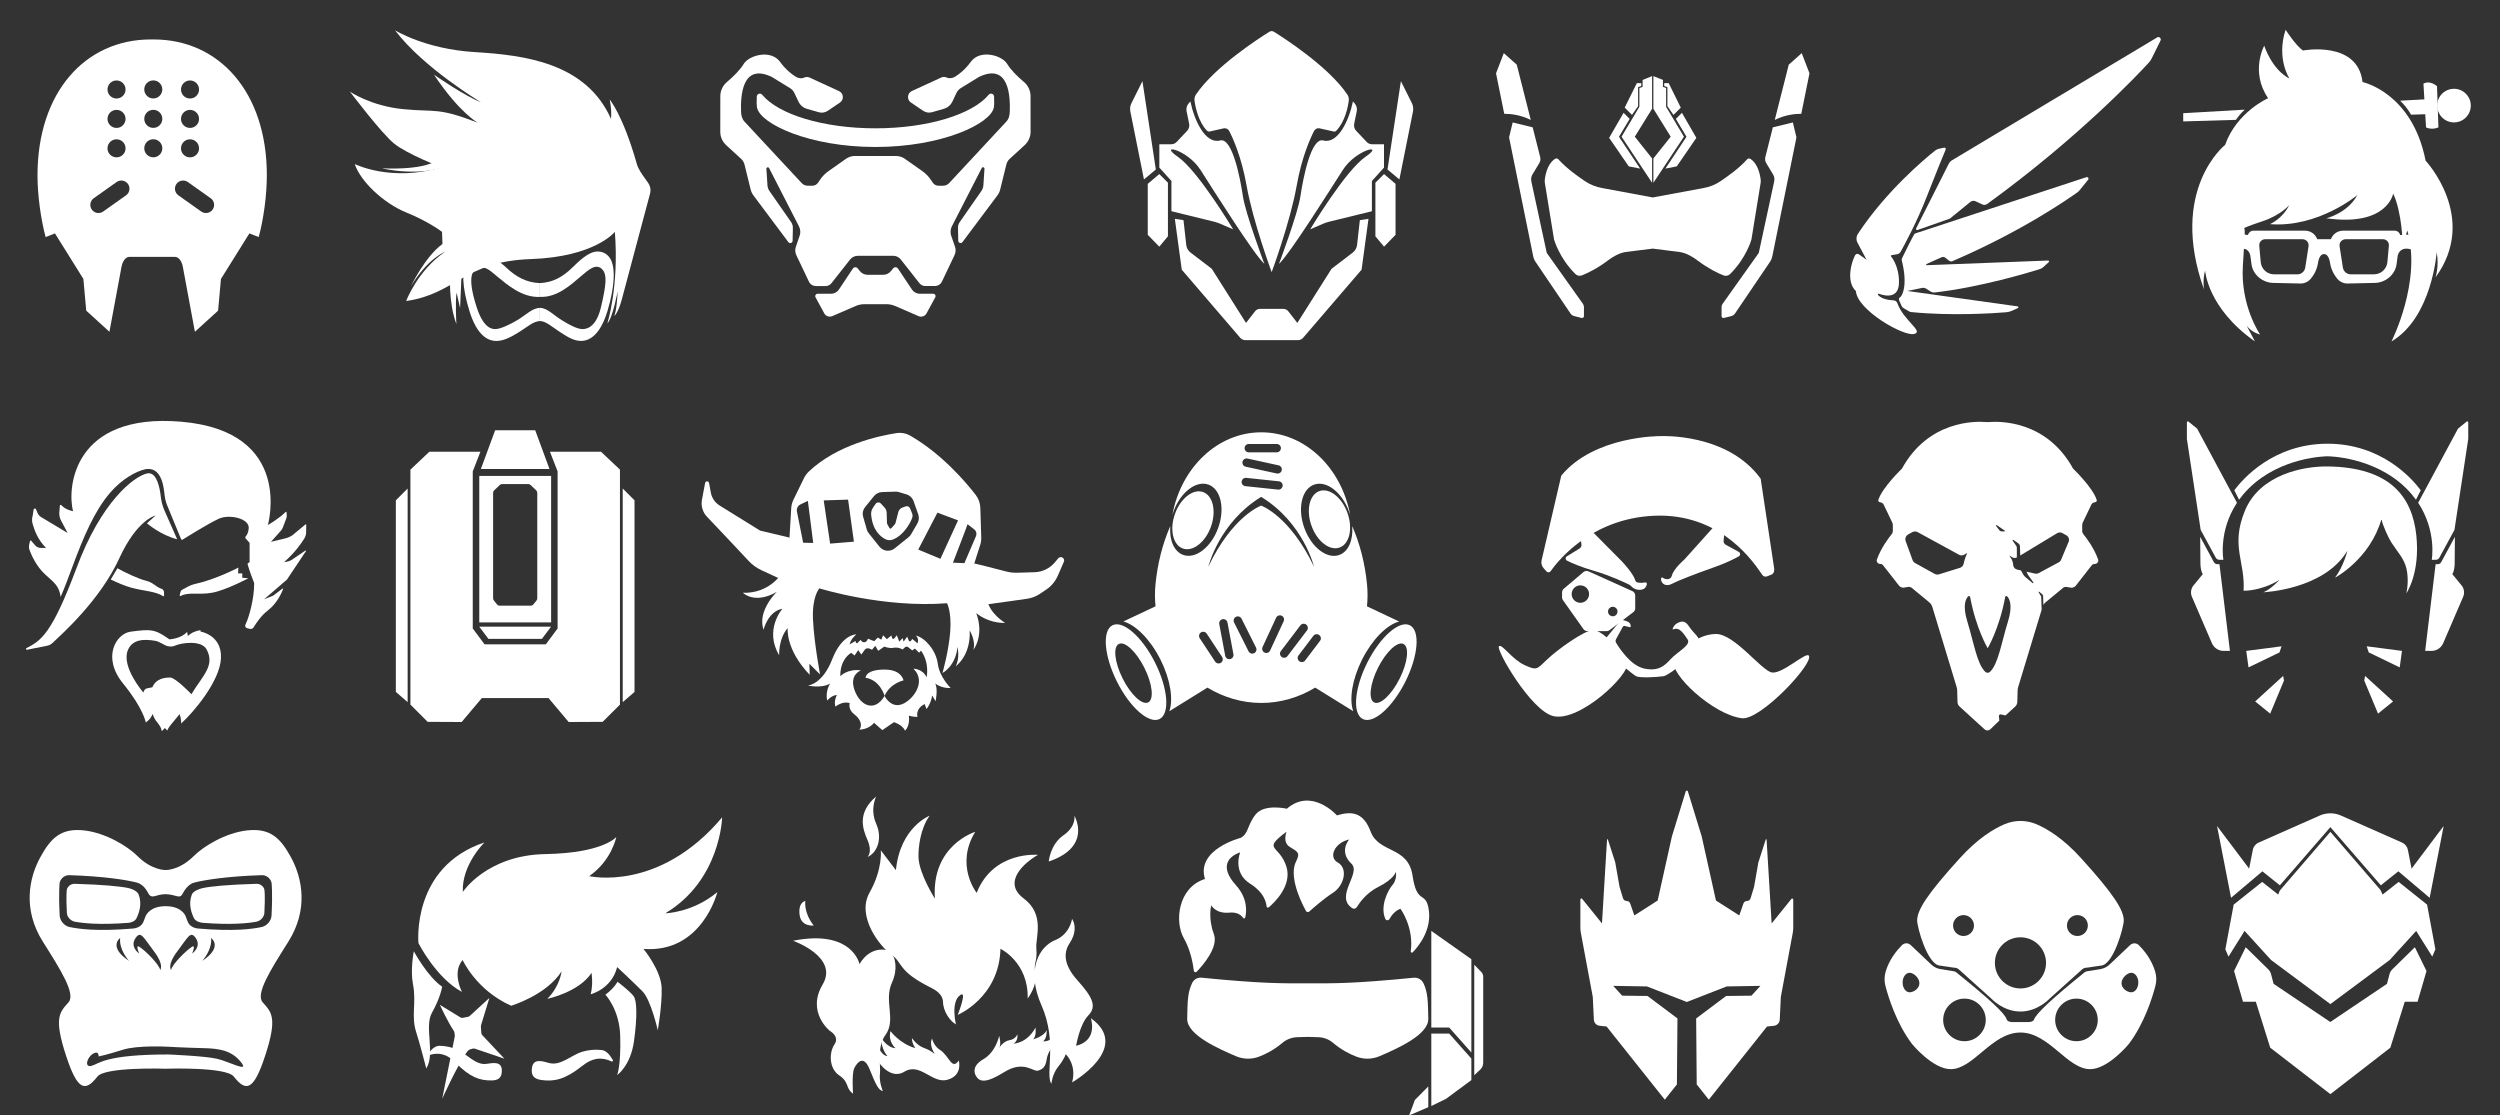 <?xml version="1.0" encoding="utf-8"?>
<!-- Generator: Adobe Illustrator 19.2.1, SVG Export Plug-In . SVG Version: 6.00 Build 0)  -->
<svg version="1.1" xmlns="http://www.w3.org/2000/svg" xmlns:xlink="http://www.w3.org/1999/xlink" x="0px" y="0px"
	 viewBox="0 0 5786.3 2581.6" style="enable-background:new 0 0 5786.3 2581.6;" xml:space="preserve">
<rect x="0" y="0" width="5786.3" height="2581.6" fill="#333333" stroke="none"/>
<style type="text/css">
	.st0{fill:#FFFFFF;}
	.st1{fill:#F39E32;}
</style>
<g id="source">
</g>
<g id="Layer_1">
	<g>
		<path class="st0" d="M154.8,2113.2c0.5,9.2,8.8,18.3,18.5,20.1c17.8,3.3,55.7,7.9,124,2.6c7.5-0.6,15.5-4.2,18.6-10.6
			c5.9-12.2,13.6-32.8,4.9-55.1c-2.8-7.1-13.7-12.4-21.6-14.3c-18.5-4.5-62.3-8.5-126.4-10.3c-8.4-0.2-15.7,5.3-18,12.8
			C154.8,2058.4,152.5,2071.2,154.8,2113.2z"/>
		<path class="st0" d="M611.9,2113.2c-0.5,9.2-8.8,18.3-18.5,20.1c-17.8,3.3-55.7,7.9-124,2.6c-7.5-0.6-17.2-4.2-20.4-10.6
			c-5.9-12.2-13.6-32.8-4.9-55.1c2.8-7.1,15.5-12.4,23.3-14.3c18.5-4.5,62.3-8.5,126.4-10.3c8.4-0.2,15.7,5.3,18,12.8
			C611.9,2058.4,614.2,2071.2,611.9,2113.2z"/>
		<path class="st0" d="M673.6,1984.5C649.5,1940.3,626,1916,572,1922c-50.1,5.6-101.1,36.8-123.5,59.3
			c-33.6,33.6-65.2,32.4-65.2,32.4s-31.6,1.2-65.2-32.4c-22.4-22.5-73.5-53.7-123.5-59.3c-54-6-77.4,18.3-101.5,62.5
			c-25.9,47.5-41,120.2,6,194.8c41.2,65.4,76.7,121.1,59.5,140.6c-20.3,23-34.8,34.8-5.7,123.6c26.3,80.1,43.9,84.9,72.6,48.2
			c17.7-22.7,155.4-18.2,157.8-18.1c2.4-0.1,140-4.7,157.8,18.1c28.7,36.7,46.3,31.9,72.6-48.2c29.2-88.8,14.6-100.6-5.7-123.6
			c-17.2-19.5,18.3-75.1,59.5-140.6C714.5,2104.7,699.5,2032.1,673.6,1984.5z M502,2450.5c-27.4-6.4-112.3-9.9-112.3-9.9
			c-147.3,0-160.2,21.6-177.8,26.3c-17.5,4.7-10.5-19.9,3.5-28.1s12.9,6.4,12.9,6.4s21-4.4,55.8-15.5s105.6-7,105.6-7
			s41.3,2.4,80.7,3.2c39.2,0.8,66.7,6,88,33.3C577.3,2483.4,531,2457.2,502,2450.5z M298.7,2224.1c-49.6-32.9-20.6-53.1-20.6-53.1
			C275,2198.6,298.7,2224.1,298.7,2224.1z M322.1,2207c0,0-22.9-15.6-8-36.4c12-16.8,17.5-1.3,42.2,31.1
			c24.7,32.5,14.4,43.4,14.4,43.4c-0.9-11.4-34.9-45.8-48.5-53.9C312.9,2185.6,322.1,2207,322.1,2207z M444.6,2191.2
			c-13.6,8.2-47.7,42.5-48.5,53.9c0,0-10.3-11,14.4-43.4c24.7-32.5,30.2-47.9,42.2-31.1c14.8,20.8-8,36.4-8,36.4
			S453.8,2185.6,444.6,2191.2z M488.6,2171c0,0,28.9,20.2-20.6,53.1C468,2224.1,491.7,2198.6,488.6,2171z M628.5,2119
			c-0.6,12.2-11,24.3-23,26.7c-22,4.5-62.5,10.5-147.1,3.4c-9.3-0.8-19.2-5.6-23.1-14.1c-1.7-3.8-3.6-8.2-5.2-13.1
			c-0.1-0.2-0.1-0.4-0.2-0.6c-1.4-3.8-10.6-23.9-46.6-23.9s-45.1,20.1-46.6,23.9c-0.1,0.2-0.1,0.4-0.2,0.6
			c-1.7,4.9-3.5,9.3-5.2,13.1c-3.9,8.5-13.8,13.3-23.1,14.1c-84.6,7.1-125.1,1-147.1-3.4c-12-2.4-22.4-14.4-23-26.7
			c-2.8-55.8,0-76.4,0-76.4c2.8-10,11.9-17.3,22.3-17c79.5,2.4,133.8,11.2,156.7,17.2c6.7,1.8,12.4,6.2,17.1,11.2
			c4.6,5,7.2,10.9,10.9,16.5c5.3,8,15.5,2.7,22.8,1c5-1.1,10.2-2,15.4-1.9c23.4,0.3,32.5,12.3,39.2-0.9
			c5.5-10.7,14.8-22.7,26.9-25.9c22.9-6,77.2-14.8,156.7-17.2c10.4-0.3,19.5,7,22.3,17C628.5,2042.7,631.3,2063.2,628.5,2119z"/>
	</g>
	<path class="st0" d="M355.5,91.3h-6.4c-152.7,0-262.3,123.1-262.3,314.5c0,46.1,7.8,102.2,18.8,142.9l21.6-8.5l65.8,105.4l6.6,73.4
		l53.7,48.9l28-150.8c0,0,3.8-22.6,18.8-22.6h52.1h52.1c15.1,0,18.8,22.6,18.8,22.6l28,150.8l53.7-48.9l6.6-73.4l65.8-105.4
		l21.6,8.5c11.1-40.6,18.8-96.7,18.8-142.9C617.8,214.5,508.2,91.3,355.5,91.3z M269.7,186.2c11.5,0,20.9,9.3,20.9,20.9
		c0,11.5-9.3,20.9-20.9,20.9c-11.5,0-20.9-9.3-20.9-20.9C248.9,195.5,258.2,186.2,269.7,186.2z M269.7,254.3
		c11.5,0,20.9,9.3,20.9,20.9c0,11.5-9.3,20.9-20.9,20.9c-11.5,0-20.9-9.3-20.9-20.9C248.9,263.6,258.2,254.3,269.7,254.3z
		 M269.7,322.4c11.5,0,20.9,9.3,20.9,20.9s-9.3,20.9-20.9,20.9c-11.5,0-20.9-9.3-20.9-20.9S258.2,322.4,269.7,322.4z M291.7,452.1
		l-52.9,37.5c-8.5,6-20.3,4-26.3-4.5c-6-8.5-4-20.3,4.5-26.3l52.9-37.5c8.5-6,20.3-4,26.3,4.5C302.3,434.3,300.2,446.1,291.7,452.1z
		 M354.8,364.1c-11.5,0-20.9-9.3-20.9-20.9s9.3-20.9,20.9-20.9c11.5,0,20.9,9.3,20.9,20.9S366.3,364.1,354.8,364.1z M354.8,296
		c-11.5,0-20.9-9.3-20.9-20.9c0-11.5,9.3-20.9,20.9-20.9c11.5,0,20.9,9.3,20.9,20.9C375.6,286.7,366.3,296,354.8,296z M354.8,227.9
		c-11.5,0-20.9-9.3-20.9-20.9c0-11.5,9.3-20.9,20.9-20.9c11.5,0,20.9,9.3,20.9,20.9C375.6,218.6,366.3,227.9,354.8,227.9z
		 M439.8,186.2c11.5,0,20.9,9.3,20.9,20.9c0,11.5-9.3,20.9-20.9,20.9c-11.5,0-20.9-9.3-20.9-20.9C419,195.5,428.3,186.2,439.8,186.2
		z M439.8,254.3c11.5,0,20.9,9.3,20.9,20.9c0,11.5-9.3,20.9-20.9,20.9c-11.5,0-20.9-9.3-20.9-20.9
		C419,263.6,428.3,254.3,439.8,254.3z M439.8,322.4c11.5,0,20.9,9.3,20.9,20.9s-9.3,20.9-20.9,20.9c-11.5,0-20.9-9.3-20.9-20.9
		S428.3,322.4,439.8,322.4z M492.1,485.1c-6,8.5-17.8,10.5-26.3,4.5l-52.9-37.5c-8.5-6-10.5-17.8-4.5-26.3c6-8.5,17.8-10.5,26.3-4.5
		l52.9,37.5C496.2,464.8,498.2,476.6,492.1,485.1z"/>
	<g>
		<path class="st0" d="M1249.6,743.1c-14.9,0.5-28.6,13.1-44.8,23.3c-17.8,11.2-37.1,22.8-55.8,22.8c-35.1,0-53.2-39.2-62.3-68.8
			c-17.4-56.5-19-95.5-4.9-115.9c6.9-10,17.2-15.3,29.6-15.3c21.7,0,45.4,15.9,60.5,30.3c22.1,20.9,46,34.5,77.7,35.8l0,31.9
			c-41,2-75.3-27.9-98.7-47.2c-18.5-15.2-29.4-27.7-49.9-16c-8.7,4.9-19.1,21.3,2.6,88.1c16.3,50.1,37.4,49.6,42.7,49.6
			c12.2,0,34.7-11,51-20.7c20.2-12.1,35-28.3,52.3-28.3V743.1z"/>
		<path class="st0" d="M1249.6,712.6c16.8,0,30.9,16.2,50.4,28.3c15.7,9.8,35.6,20.7,47.4,20.7c5.2,0,31,1.5,43.3-49.6
			c13.2-54.8,13.8-75.8,4.5-87.1c-14.8-17.9-33.3-0.1-51.2,15c-22.7,19.3-54.8,49.2-94.4,47.2v-31.9c30.6-1.3,53.7-15,75-35.8
			c14.7-14.4,37.6-37.3,58.5-37.3c12,0,21.9,5.3,28.6,15.3c13.7,20.5,11.1,66.5-5.8,122.9c-8.8,29.5-27.3,68.8-61.2,68.8
			c-18.1,0-34.8-11.6-51.9-22.8c-15.6-10.2-28.9-22.8-43.3-23.3V712.6z"/>
		<path class="st0" d="M1414.2,275.2c-57.5-129.4-199-147.6-315-154.6S914.2,70,914.2,70c66,87.4,199,166.6,199,166.6
			c-38-14.4-108.7-63.7-108.7-63.7c59.3,88.7,101.3,111.1,101.3,111.1c-93.3-36-96-24-172-31.3c-76-7.3-124-40.7-124-40.7
			s72,95.3,102,120s109.8,55.2,109.8,55.2c-116,35-200.5-7.5-200.5-7.5c13,40,67,91,119,112s83,45,83,45l1,28c-41,30-73,98-73,98
			c38-64,79-80,79-80c-64,44-90,114-90,114c115.1-16.3,134-91.8,288-97c149-5,195-63,195-63c10,127.6-17.5,212-17.5,212
			c13-13.5,24-75,24-75c-2,46-8,58.5-8,58.5c11.5-12,18.6-42.9,18.6-42.9l64.5-241.7c2.1-8.1,0.6-16.8-4.2-23.7l-6.9-9.8
			c-7.7-10.9-16.2-22.3-19.8-35.1c-31.9-112.6-62.7-148.7-62.7-148.7S1416.3,252.6,1414.2,275.2z"/>
		<path class="st0" d="M1043.7,380.1c-67.5,32-159.5,9.5-159.5,9.5c99.5,4,124.5-17,124.5-17L1043.7,380.1z"/>
		<path class="st0" d="M1041.9,637.9c0,0-4.2,62.6,14.4,112c0,0-2.9-50.1,0.5-72.5l8.1,35.7l3.8-88.9L1041.9,637.9z"/>
	</g>
	<g>
		<path class="st0" d="M2026.2,704h25.2c7.1,0,14.1,1.5,20.6,4.3l54,23.4c6.9,3,14.9,0.2,18.5-6.4l20.3-37.4c2-3.6-0.7-8-4.8-8H2129
			c-7.4,0-14.2-3.7-18.3-9.8l-32.3-48.5c-2.6-3.9-8.1-4.1-11.1-0.5l-5.2,6.4c-4.4,5.3-10.9,8.5-17.8,8.5h-18.1h-18.1
			c-6.9,0-13.4-3.1-17.8-8.5l-5.2-6.4c-2.9-3.6-8.5-3.3-11.1,0.5l-32.3,48.5c-4.1,6.1-11,9.8-18.3,9.8h-31.1c-4.1,0-6.7,4.4-4.8,8
			l20.3,37.4c3.6,6.6,11.6,9.3,18.5,6.4l54-23.4c6.5-2.8,13.5-4.3,20.6-4.3H2026.2z"/>
		<path class="st0" d="M2026.2,592h41.1c6.9,0,13.4,3.2,17.6,8.6l43.2,54.9c3.2,4.1,8.1,6.5,13.4,6.5h22.2c7,0,13.5-4.1,16.5-10.4
			l29.1-61.2c3.1-6.6,3.3-14.3,0.5-21l-7.6-22.2c-3.2-7.7-2.7-16.4,1.1-23.7l69-134.6c1.7-3.2,6.6-1.8,6.3,1.8l-2.5,38
			c-0.3,4.8-1.9,9.3-4.6,13.3l-50.2,72c-2.7,3.9-4.1,8.5-4,13.3l0.6,30c0.1,5.1,6.6,7.3,9.7,3.1l81.1-108.4
			c2.9-3.9,5.1-8.4,6.2-13.2l14.3-58c1.2-5.1,4-9.7,7.8-13.2l34.6-31.7c8.3-7.6,13.3-18.3,13.7-29.6l-0.1-81.7
			c0.6-13.4-5.1-26.3-15.3-34.9c-16.2-13.7-30.6-28.3-38.8-41.8c-12.5-20.5-63-34-84-5c-13.3,18.4-27.6,29.1-36.3,34.5
			c-4.8,3-10.5,4.1-16.1,3.3l-4.7-1.7c-3.8-1.4-8-1.2-11.6,0.5l-67.9,31.2c-11.2,5.2-12,20.8-1.4,27.1l27.5,18.6
			c6,4.1,13.6,5.3,20.6,3.3l27.9-8c8.3-2.4,15.2-8.3,19-16.1l9.8-20.7c2.2-4.5,5.6-8.3,9.9-11l42.4-26c69.6-33.2,72.1,45.9,71,80
			c-0.3,9.3-2,17.2-8.4,24L2197,423.6c-3.7,4-8.9,6.3-14.4,6.3h-10.3c-5.5,0-10.6-2.8-13.6-7.4l-3-4.6c-6.3-9.8-14.7-18.1-24.5-24.4
			l-38.1-26.8c-5.8-3.7-12.6-5.7-19.5-5.7h-47.4h-47.4c-6.9,0-13.7,2-19.5,5.7l-38.1,26.8c-9.8,6.3-18.2,14.6-24.5,24.4l-3,4.6
			c-3,4.6-8.1,7.4-13.6,7.4h-10.3c-5.5,0-10.7-2.3-14.4-6.3l-131.8-141.6c-6.4-6.8-8.1-14.7-8.4-24c-1.1-34.1,1.4-113.2,71-80
			l42.4,26c4.3,2.6,7.7,6.4,9.9,11l9.8,20.7c3.7,7.8,10.6,13.7,19,16.1l27.9,8c7,2,14.5,0.8,20.6-3.3l27.5-18.6
			c10.6-6.3,9.8-21.9-1.4-27.1l-67.9-31.2c-3.7-1.7-7.8-1.9-11.6-0.5l-4.7,1.7c-5.6,0.9-11.3-0.3-16.1-3.3
			c-8.7-5.4-23-16.2-36.3-34.5c-21-29-71.5-15.5-84,5c-8.2,13.5-22.6,28.1-38.8,41.8c-10.2,8.6-15.9,21.5-15.3,34.9l-0.1,81.7
			c0.4,11.3,5.4,21.9,13.7,29.6l34.6,31.7c3.8,3.5,6.6,8.1,7.8,13.2l14.3,58c1.2,4.8,3.3,9.2,6.2,13.2l81.1,108.4
			c3.1,4.1,9.6,2,9.7-3.1l0.6-30c0.1-4.7-1.3-9.4-4-13.3l-50.2-72c-2.7-3.9-4.3-8.5-4.6-13.3l-2.5-38c-0.2-3.6,4.6-5,6.3-1.8
			l69,134.6c3.9,7.3,4.3,16,1.1,23.7l-7.6,22.2c-2.8,6.8-2.6,14.4,0.5,21l29.1,61.2c3,6.4,9.4,10.4,16.5,10.4h22.2
			c5.2,0,10.1-2.4,13.4-6.5l43.2-54.9c4.3-5.4,10.8-8.6,17.6-8.6H2026.2z"/>
		<path class="st0" d="M2026.2,340.2c153,0,266-53.2,274-91c0.9-4.2,1.2-15.5,0.6-25.8c-0.4-6.5-8.4-9.1-12.5-4.1
			c-37.3,45.2-140.6,77.7-262.1,77.7s-224.7-32.5-262.1-77.7c-4.1-5-12.2-2.3-12.5,4.1c-0.6,10.3-0.3,21.5,0.6,25.8
			C1760.2,287,1873.2,340.2,2026.2,340.2z"/>
	</g>
	<g>
		<path class="st0" d="M2755.2,234.9l-3.6,3.9c-4.7,5.1-6.6,12.1-5.2,18.8l5.9,28.8c1.2,5.9-0.5,12.1-4.7,16.5l-24.3,25.7
			c-3.2,3.4-7.6,5.3-12.3,5.3h-27.7v54l28,31v70l99.5,24.4c4.3,1.1,8.5,2.5,12.6,4.2l30.7,13.3c0,0-81.4-136-128.1-168
			s22-17.3,52.7,30.7c30.7,48,123,194.7,147.7,217.3c0,0-43.7-116-49.7-156.7s-24.4-136.5-52.7-129
			C2790.3,334.1,2764.5,279.9,2755.2,234.9z"/>
		<path class="st0" d="M3131.4,234.9l3.6,3.9c4.7,5.1,6.6,12.1,5.2,18.8l-5.9,28.8c-1.2,5.9,0.5,12.1,4.7,16.5l24.3,25.7
			c3.2,3.4,7.6,5.3,12.3,5.3h27.7v54l-28,31v70l-99.5,24.4c-4.3,1.1-8.5,2.5-12.6,4.2l-30.7,13.3c0,0,81.4-136,128.1-168
			c46.7-32-22-17.3-52.7,30.7s-123,194.7-147.7,217.3c0,0,43.7-116,49.7-156.7s24.4-136.5,52.7-129
			C3096.3,334.1,3122,279.9,3131.4,234.9z"/>
		<path class="st0" d="M2644.2,187.9l-25.4,50.7c-3,6-3.9,12.8-2.6,19.4l31.5,157.3l27.5-23L2644.2,187.9z"/>
		<polygon class="st0" points="2683.2,402.9 2656.5,425.5 2656.5,543.5 2683.2,570.9 2703.2,546.9 2703.2,422.9 		"/>
		<path class="st0" d="M2943.3,629.9c0,0,43.1-116,58.1-201.1c11.5-65.3,31.7-109.5,40-125.6c2.3-4.4,7.1-7,12.1-6.3l33.8,7.6
			c2,0.3,4.1-0.4,5.5-1.9c19.8-19.9,27.5-55.5,29-70.5c0.5-4.7-0.7-9.3-3.3-13.2c-43.3-64.4-146.2-130.6-170.2-145.5
			c-3.1-1.9-7-1.9-10.1,0c-24,14.9-126.9,81.1-170.2,145.5c-2.6,3.9-3.8,8.6-3.3,13.2c1.6,15,9.3,50.6,29,70.5
			c1.4,1.4,3.5,2.1,5.5,1.9l33.8-7.6c5-0.6,9.8,1.9,12.1,6.3c8.3,16.1,28.5,60.3,40,125.6C2900.2,513.9,2943.3,629.9,2943.3,629.9z"
			/>
		<path class="st0" d="M3242.4,187.9l25.4,50.7c3,6,3.9,12.8,2.6,19.4l-31.5,157.3l-27.5-23L3242.4,187.9z"/>
		<polygon class="st0" points="3203.4,402.9 3230,425.5 3230,543.5 3203.4,570.9 3183.4,546.9 3183.4,422.9 		"/>
		<path class="st0" d="M2943.3,787.3h60.8c4.7,0,9.1-2,12.1-5.6l135.2-157.5l16-117.7l-20,3l-6.5,58.1c-1,6.7-4.5,12.8-9.9,17
			l-49.1,37.5l-79.2,125.3l-20.9-26.9c-2.8-3.6-7.1-5.7-11.7-5.7h-26.8h-26.8c-4.6,0-8.9,2.1-11.7,5.7l-20.9,26.9l-79.2-125.3
			l-49.1-37.5c-5.4-4.1-9-10.2-9.9-17l-6.5-58.1l-20-3l16,117.7l135.2,157.5c3,3.5,7.5,5.6,12.1,5.6H2943.3z"/>
	</g>
	<g>
		<g>
			<polyline class="st0" points="3823.8,176.1 3823.8,251.7 3783.8,316.4 3823.8,366.7 3823.8,423.1 3753.1,316.4 3794.4,247.1 
				3794.4,203.7 3801.8,201.1 3801.8,185.1 3823.8,176.1 			"/>
			<g>
				<polygon class="st0" points="3748.9,319.2 3747.2,316.5 3748.8,313.8 3771.9,275.2 3757.8,261.1 3724.4,319.1 3769.8,385.1 
					3796.1,390.2 				"/>
				<polygon class="st0" points="3791.4,245.7 3791.4,201.7 3798.7,199.2 3798.8,192.4 3788.5,192.4 3760.4,249.1 3777.3,266 				
					"/>
			</g>
			<polyline class="st0" points="3826.8,176.1 3848.9,185.1 3848.9,201.1 3856.2,203.7 3856.2,247.1 3897.5,316.4 3826.8,423.1 
				3826.8,366.7 3866.9,316.4 3826.8,251.7 3826.8,176.1 			"/>
			<g>
				<polygon class="st0" points="3901.7,319.2 3903.4,316.5 3901.8,313.8 3878.8,275.2 3892.9,261.1 3926.2,319.1 3880.9,385.1 
					3854.6,390.2 				"/>
				<polygon class="st0" points="3859.2,245.7 3859.3,201.7 3851.9,199.2 3851.9,192.4 3862.2,192.4 3890.2,249.1 3873.3,266 				
					"/>
			</g>
		</g>
		<g>
			<path class="st0" d="M3543,277.6l-32.4-127.9l-30-26.7l-18,46.7l19,93.7C3496.1,263.3,3518.9,265.6,3543,277.6z"/>
			<path class="st0" d="M3663.7,703.2l-83.7-117.8l-35.6-165c-1.5-6.4-0.2-13.2,3.7-18.6l14.6-24.2c2.5-4.2,3.3-9.3,2.1-14
				l-17.4-68.9l0,0l-46.3-11.3l-8.3,34.6l55.7,274.5c1,5.2,3.1,10.1,6.1,14.4l80.4,118.7c2,3,5.1,5.1,8.6,6l17.1,4.3
				c2.8,0.7,5.4-1.4,5.4-4.3v-21.5C3665.9,707.8,3665.1,705.3,3663.7,703.2z"/>
		</g>
		<path class="st0" d="M3825.3,575.4l62.5,7.9c15.4,2.4,29.8,10.8,42.2,20.3c23.2,17.6,46.3,28.9,59.4,33.9c5.1,1.9,10.8,0.8,14.7-3
			c37.6-36.9,49.6-80,49.6-80l21.2-130.4c0.5-3.3,0.6-6.6,0.1-9.9c-4.4-30.4-16.8-42.2-23.7-46.5c-2.4-1.5-5.6-1.1-7.5,1
			c-20.3,22.3-43.8,38.4-60.3,49.8c-12.4,8.6-26.6,14.4-41.5,16.9L3825.3,457l-116.7-21.7c-14.9-2.5-29.1-8.3-41.5-16.9
			c-16.5-11.4-40-27.5-60.3-49.8c-1.9-2.1-5.1-2.5-7.5-1c-6.9,4.3-19.3,16-23.7,46.5c-0.5,3.3-0.4,6.7,0.1,9.9l21.2,130.4
			c0,0,12,43.2,49.6,80c3.9,3.8,9.6,4.9,14.7,3c13-5,36.2-16.3,59.4-33.9c12.4-9.4,26.8-17.8,42.2-20.3L3825.3,575.4z"/>
		<g>
			<path class="st0" d="M4107.7,277.6l32.4-127.9l30-26.7l18,46.7l-19,93.7C4154.6,263.3,4131.8,265.6,4107.7,277.6z"/>
			<path class="st0" d="M3987,703.2l83.7-117.8l35.6-165c1.5-6.4,0.2-13.2-3.7-18.6l-14.6-24.2c-2.5-4.2-3.3-9.3-2.1-14l17.4-68.9
				l0,0l46.3-11.3l8.3,34.6l-55.7,274.5c-1,5.2-3.1,10.1-6.1,14.4l-80.4,118.7c-2,3-5.1,5.1-8.6,6l-17.1,4.3
				c-2.8,0.7-5.4-1.4-5.4-4.3v-21.5C3984.7,707.8,3985.5,705.3,3987,703.2z"/>
		</g>
	</g>
	<g>
		<path class="st0" d="M4517.7,371.1l475.1-284.5c4.7-2.8,10.2,2.3,7.8,7.2l-20.7,41.9c-1.6,3.2-3.6,6.1-6,8.8
			c-23.8,26-163,174.3-374.6,327.7c-3.2,2.3-7.5,2.7-11.1,1l-15.8-7.4c-3.9-1.8-8.5-1.3-11.9,1.5L4513,506l-74.9,26.3
			c-2.2,0.8-4.3-1.5-3.2-3.6l75.6-149.8C4512.2,375.7,4514.6,373,4517.7,371.1z"/>
		<path class="st0" d="M4419.4,721.1l-13.4-7.9c-2.5-1.5-4.4-3.8-5.3-6.5l-5-11.1c-0.7-2.1-1.2-5.1,0.7-6.3
			c8.7-5.7,18.7-33.2,5.3-86.6c-0.4-1.7-0.1-3.6,0.7-5.2c5.4-11.2,27.4-56.2,29.5-56.9l397-130.5c3.6-1.2,6.5,3,4.1,5.9l-20,24.7
			c-1.5,1.9-3.3,3.5-5.3,4.9c-19.7,13.7-125.3,88.5-288.8,158.9c-2.5,1.1-5.4,0.7-7.5-1l-9.4-7.3c-2.3-1.8-5.5-2.1-8.1-0.8
			l-35.1,15.8c-1.3,0.6-0.9,2.6,0.6,2.6l281-10.8c2-0.1,3,2.4,1.5,3.7l-13,11.8c-2.2,2-4.7,3.4-7.5,4.3
			c-23.3,7.3-138,42.2-243.4,54.1c-3.2,0.4-6.5-0.4-9.3-2.1l-11.2-7c-2.5-1.5-5.4-2-8.2-1.5l-34.9,7.1l255.5,35.7
			c2,0.3,2.4,3,0.6,3.9l-13.1,6c-4.5,2.1-9.2,3.3-14.1,3.7c-26.5,2.3-128.3,8.9-219.1-0.4C4422.3,722.4,4420.8,721.9,4419.4,721.1z"
			/>
		<path class="st0" d="M4295.5,673.7c3.1,44,110,105.3,134.7,99.3c23.5-5.7-24.3-30.5-38.7-71.3c-1.3-3.7-4.7-6.2-8.6-6.5
			c-9.5-0.6-26.6-2.1-35.9-12.2c-1.3-1.4,0-3.6,1.9-3.2c0,0,45.2,19.4,46.3-24.6c1-40.2-18.6-62-18.6-62c-0.5-1.1,0.2-2.3,1.3-2.5
			c3.1-0.6,8.9-1.6,13.2-2.3c3.4-0.6,6.4-2.7,8-5.7c8.9-16,37.9-69.6,59.7-125.7c20.8-53.6,38.3-96,44.5-110.8c1-2.4-1.1-5-3.7-4.4
			l-10.5,2.2c-4.1,0.8-7.9,2.6-11.2,5.3c-22.2,17.7-112.1,92.4-177.6,191.7c-4.1,6.3-4.6,14.3-1,21l21,39.4l-17.8-12.7
			c-3-2.2-7.2-1.1-8.9,2.2C4285.2,606.7,4272.1,651.6,4295.5,673.7"/>
	</g>
	<g>
		<path class="st0" d="M344.4,1095.4c18.9,0,25.5,33.9,27.8,54.4c1.3,11.3,4.3,22.4,8.9,32.8l29,65.6c-39-10-70-37-70-37l20-18
			c0,0-42.5,8.5-84,99c-44.5,97-132.2,174.8-154.8,196.1c-3.3,3.2-7.5,5.3-12,6.2l-46.8,9.4c-0.2,0-0.3,0-0.4,0
			c-2,0-2.8-2.8-0.9-3.8c34-17.3,58.7-33.1,115.5-184.4c57.3-154.7,133.3-213.3,164-220C342,1095.6,343.3,1095.4,344.4,1095.4"/>
		<path class="st0" d="M704.1,1246.8c2.6-4.1,4.1-8.7,4.4-13.5l0.3-18.7c0.1-0.9-1-1.5-1.7-0.9l-30.1,25c-5.3,3.6-11.1,6.1-17.3,7.5
			l-32.6,7.9l22.7-25.4c2.2-2.4,3.8-5.2,5-8.2l7.7-20.3c1-2.7,1.5-5.6,1.2-8.5l-0.5-6.1c-0.1-1-1.3-1.4-2-0.7
			c-18.1,17.5-41.2,30.2-41.2,30.2s62-217-201-239.1c-249.7-21-264,153.1-250,207.1c0,0-17.4-2.8-26.9-13.9
			c-1.2-1.4-3.5-0.7-3.6,1.2l-1.2,15.4c-0.5,6.4,0.8,12.9,3.8,18.6l15.4,29.2l-61.1-36.7c-3.5-2.1-6.4-5.2-8.3-8.9l-3.9-9.5
			c-1.2-2.3-4.5-2-5.3,0.5l-2.3,14.4c-1.9,6.5-2,13.4,0.1,19.8c3.9,12.5,10.1,34,30.8,55H94.5c-5,0-9.8-2.2-13.1-6l-9.3-10.7
			c-0.8-0.9-2.4-0.6-2.6,0.7l-1.9,8.3c-1,4.3-0.7,8.8,0.9,12.9c4.5,12,15.8,37.6,36.2,56.3c20.1,18.3,32.3,26.1,35.6,51.8
			c8.7-19.6,17.8-44.1,27.3-69.8c25.5-68.7,51-129.2,87.2-171.2c27.4-31.8,59.8-49.7,81.5-54.4c2.1-0.5,4.2-0.7,6.3-0.7
			c9.5,0,22.6,2.7,31.3,25.1c3.9,10,5.7,22.8,7.4,37.9c1.1,10,4.8,19.9,8.9,29.2l27,65.6l2.4,5.4l2.1,0.9c0,0,60.5-38,85-49
			c24.5-11,70.6-0.5,69,22c-0.8,10.8-4.5,16.4-7,19c-1.2,1.3-1.3,3.3-0.2,4.6l9.2,10.4v44.5l-3.7,2.6c-0.8,0.5-1.1,1.5-0.9,2.4
			c3.2,13,15.2,43.5,15.2,43.5c0.4,36-12.4,80.4-19.5,94.5c-2.8,5.5-0.4,8.9,2.9,9.9l6.4,1.6c4.9,0.7,7.2-0.7,9.1-3.9
			c5.6-9.2,17.6-27.2,32.6-38.6c21.4-16.3,32.3-41.3,35.5-49.7c0.3-0.8-0.7-1.6-1.4-1l-18.8,14.2c-1.5,1.3-3.2,2.4-5.1,3.1
			l-18.7,7.4l52.8-45.5l44-65.9c0.6-0.9-0.5-1.9-1.3-1.3l-28.8,19.6c-4,3.1-8.7,5.1-13.6,6l-7,1.2
			C683.4,1278.4,697.5,1257.2,704.1,1246.8z"/>
		<path class="st0" d="M415.9,1377.8l1.7-7.1c0.7-2.9,2.7-5.3,5.4-6.5c8.5-3.8,13.3-9.3,31.7-13.4c45.2-10,99.1-37.9,97-37.3
			l-0.7,13.7h9.7v10l14,1.3c0,0-51.3,27.3-83.3,33.3c-30.4,5.7-55-2.3-73.4,7.6C416.9,1380,415.6,1379,415.9,1377.8z"/>
		<path class="st0" d="M379.7,1378.4l-0.1-8.2c-0.5-2.9-2-6-4.9-7c-15.7-5.5-19.5-14.9-36.5-19c-17.1-4.2-48.6-18.8-66.5-28.9l0,0
			l-15.4,26v0c14.7,7,32.1,14.6,46.5,18.6c29.8,8.3,57.1,8.4,74.6,19.9C378.6,1380.5,379.9,1379.6,379.7,1378.4z"/>
		<path class="st0" d="M464.1,1461.8v-3.3c-20.3,3-29.3,13.7-29.3,13.7c-1.2-6.6-1.7-9.7-1.7-9.7c-14,16-41,17.3-41,17.3
			c-33.8-24-42.8-24-90-17.7c-32.8,4.4-67,58.5-17.5,119.5c47.9,59,52.8,90.5,52.8,90.5c12.2-7.8,16-20,16-20s1.9,9.7,10.8,20.2
			c10.3,12.2,10.2,20.2,10.2,20.2l7.2-7.5l5.5,5.9c0,0,2-6.1,9.8-15.2c9.8-11.5,18.6-22.8,18.6-22.8c4.7,11,3.7,21.7,3.7,21.7
			c27-24,90.3-97.7,92.3-151.7C513.4,1469.2,464.1,1461.8,464.1,1461.8z M443.1,1606.7c0,0-37-38.5-49-38.5s-32.7,1.7-41.5,22.5
			l-11.7,2.4c-3,0.3-5.6,2.2-7,4.9l-2.3,4.7c0,0-50.8-58.9-36-97c10-25.8,36.5-27.5,65.4-22.2c6.7,1.2,21.4,10.6,24.4,11.3l2.5,0.6
			c4.5,1.1,11.2,1.6,15.4-0.4c15.7-7.4,62.9-14.2,74.9,8.1C498.5,1541.2,468.1,1564.5,443.1,1606.7z"/>
	</g>
	<g>
		<polygon class="st0" points="943.5,1625.1 916.2,1601.5 916.2,1158 943.5,1130.7 		"/>
		<polygon class="st0" points="1269.6,1615.7 1316.2,1671.1 1394.9,1670.7 1434.9,1630.8 1434.9,1087 1391.1,1045.6 1272.9,1045.6 
			1290.6,1091.1 1290.6,1454.6 1263.3,1491.3 1121.5,1491.3 1094.2,1454.6 1094.2,1091.1 1111.9,1045.6 993.7,1045.6 949.9,1087 
			949.9,1630.8 989.8,1670.7 1068.5,1671.1 1115.2,1615.7 		"/>
		<polygon class="st0" points="1441.3,1625.1 1468.6,1601.5 1468.6,1158 1441.3,1130.7 		"/>
		<polygon class="st0" points="1271.8,1085.5 1238.8,995.9 1146,995.9 1113,1085.5 		"/>
		<path class="st0" d="M1109.3,1101.5v339h166.3v-339H1109.3z M1241.6,1390.1l-7,8.7c-1.6,2-4,3.1-6.5,3.1h-71.4
			c-2.5,0-4.9-1.1-6.5-3.1l-7-8.7c-1.2-1.5-1.9-3.4-1.9-5.3v-243.9c0-2.3,0.9-4.5,2.6-6.1l12.8-12.2c1.6-1.5,3.6-2.3,5.8-2.3h59.8
			c2.1,0,4.2,0.8,5.8,2.3l12.8,12.2c1.7,1.6,2.6,3.8,2.6,6.1v243.9C1243.5,1386.7,1242.8,1388.6,1241.6,1390.1z"/>
		<polygon class="st0" points="1254.3,1478.6 1275.5,1450.4 1109.2,1450.4 1130.4,1478.6 		"/>
	</g>
	<g>
		<path class="st0" d="M1428.4,2238.3c-12.7,51-61.3,63-61.3,63c6.3-23.6,2-49.5,2-49.5c-29.6,45-102.3,60-102.3,60
			c29.3-29.4,33-63.5,33-63.5c-35.7,55.5-116.8,79.5-116.8,79.5c-81-36.1-112.2-105.8-112.2-105.8c-25.3,28.7-1.6,73.8-1.6,73.8
			c-59.8-32.1-100.7-113-100.7-113s-17.1-176.4,152.8-233c0,0-52.9,51.5-50.1,114.5c0,0,55.7-85.1,191.1-87.5
			c134.1-2.4,164.1-39.5,164.1-39.5s-10.6,54.5-62.7,90.5c0,0,161.3,38,307.7-136c0,0-3.4,145.5-131.5,222c0,0,62.7-1,120.4-49
			c0,0-34.9,141.6-170.9,131.5c0,0,40.7,49.4,42,90.1c1.3,40.7-9,98-9,98s-15.7-70.3-35.7-90.3S1428.4,2238.3,1428.4,2238.3z"/>
		<path class="st0" d="M1401.3,2302.3c0,0,32.4,34,34.2,95c2,70.5-7.2,91-7.2,91s31-21,39-78s6.9-95.2-1-105c-10.5-13.1-37-33-37-33
			S1422.3,2286.3,1401.3,2302.3z"/>
		<path class="st0" d="M957.8,2201.7c0,0,31.5,58.7,65.5,82c0,0-3,23.5-23.8,60.9c-18,32.4,8.5,94.4-12.9,128.4
			c0,0-15.1-58.8-23.3-84c-12.3-37.6,1-68.2-7.5-111.3C949.3,2244.3,957.8,2201.7,957.8,2201.7z"/>
		<path class="st0" d="M1253,2499.7c29.8,4.4,55.8-1.8,93.7-32c26.6-21.2,47.7-20.8,68.8-11c2.1,1,4.1-1.5,2.8-3.5l-5.5-8.4
			c-4.6-7-12-13.6-20.3-14.5c-15.3-1.8-31.3-0.2-46,4.3c-23.1,7.1-49.5,33-75.2,25.8c-17.7-5-36.5-10.5-40,10.5
			S1239.1,2497.6,1253,2499.7z"/>
		<path class="st0" d="M1138.1,2500.7c-28.1,0.6-51.4-8.2-82.8-40.4c-22.1-22.6-41.6-24.8-62.3-18.1c-2,0.7-3.6-1.9-2.2-3.5l6.1-7.1
			c5-5.9,12.7-11.2,20.4-11.1c14.3,0.2,28.9,3.4,42,9.3c20.5,9.2,41.9,36.2,66.5,32.5c17-2.6,34.9-5.5,35.7,14.3
			C1162.3,2496.4,1151.2,2500.4,1138.1,2500.7z"/>
		<path class="st0" d="M1132.7,2309.7l-45.5,41.7c-1.2,1.1-2.6,1.8-4.2,2.1l-12,2.3c-1.9,0.4-3.8,0-5.4-1l-47.5-29.1
			c0,0,17.2,37.7,32.3,60.4c0.7,1.1,1.2,2.3,1.3,3.5l0.9,6.4c0.2,1.1,0.1,2.3-0.1,3.4l-29,143.7c0,0,36.5-81.2,58.8-110.3
			c1.5-2,3.7-3.4,6.1-4.1l5.8-1.6c1.7-0.5,3.5-0.4,5.2,0.2l68.1,23.1l-51.2-54.4c-1.4-1.4-2.2-3.3-2.3-5.3l-0.9-12.7
			c-0.2-2.3,0.1-4.7,0.8-6.9L1132.7,2309.7z"/>
	</g>
	<g>
		
			<ellipse transform="matrix(0.338 -0.941 0.941 0.338 695.826 3395.235)" class="st0" cx="2760.6" cy="1203.2" rx="69.4" ry="44.2"/>
		<path class="st0" d="M2673.4,1533.6c-30.1-59.9-74.2-98.6-98.5-86.4c-24.3,12.2-19.6,70.7,10.4,130.6s74.2,98.6,98.5,86.4
			C2708.2,1652,2703.5,1593.5,2673.4,1533.6z M2657.5,1625.7c-13.8,6.9-40.3-17.7-59-55.1c-18.8-37.4-22.8-73.3-8.9-80.2
			s40.3,17.7,59,55.1C2667.4,1582.9,2671.4,1618.8,2657.5,1625.7z"/>
		
			<ellipse transform="matrix(0.941 -0.338 0.338 0.941 -225.518 1109.968)" class="st0" cx="3077.5" cy="1203.2" rx="44.2" ry="69.4"/>
		<path class="st0" d="M3263.1,1447.2c-24.3-12.2-68.4,26.5-98.5,86.4c-30.1,59.9-34.8,118.4-10.4,130.6
			c24.3,12.2,68.4-26.5,98.5-86.4C3282.8,1517.9,3287.5,1459.4,3263.1,1447.2z M3239.5,1570.7c-18.8,37.4-45.2,62-59,55.1
			c-13.8-6.9-9.8-42.9,8.9-80.2c18.8-37.4,45.2-62,59-55.1C3262.3,1497.4,3258.3,1533.3,3239.5,1570.7z"/>
		<path class="st0" d="M3152.4,1526.9c23.7-47.2,57.7-80.9,85.9-88.4l-74.4-35.1c1.7-16.4,1.8-33.4,0.1-50.8
			c-4.7-48.6-16.5-94.4-34.3-134.9c2.6,32-8.5,59.1-29.9,66.8c-28.6,10.3-64.9-17.8-81-62.8c-16.1-44.9-6-89.7,22.7-100
			c28.6-10.3,64.9,17.8,81,62.8c1,2.7,1.8,5.4,2.6,8c-19.9-109.6-104.5-191.9-205.9-191.9c-101.4,0-186,82.3-205.9,191.8
			c0.8-2.6,1.6-5.3,2.6-8c16.1-44.9,52.4-73,81-62.8c28.6,10.3,38.8,55,22.7,100c-16.1,44.9-52.4,73-81,62.8
			c-21.5-7.7-32.6-34.8-29.9-66.8c-17.8,40.5-29.6,86.4-34.3,134.9c-1.7,17.4-1.6,34.4,0.1,50.8l-74.4,35.1
			c28.2,7.6,62.1,41.2,85.9,88.4c23,45.9,30,91.9,20.5,119.3l88.1-54.6c37.5,22.7,80.6,35.5,124.7,35.5c44.2,0,87.3-12.8,124.7-35.5
			l88.1,54.6C3122.4,1618.8,3129.4,1572.8,3152.4,1526.9z M2890.3,1027.6h64.7c5.3,0,9.7,4.3,9.7,9.7c0,5.3-4.4,9.7-9.7,9.7h-64.7
			c-5.3,0-9.7-4.4-9.7-9.7C2880.6,1032,2884.9,1027.6,2890.3,1027.6z M2875.8,1068.7L2875.8,1068.7c1.1-5.2,6.3-8.5,11.5-7.4
			l71.9,15.7c5.2,1.1,8.5,6.3,7.4,11.5l0,0c-1.1,5.2-6.3,8.5-11.5,7.4l-71.9-15.7C2878,1079.1,2874.7,1073.9,2875.8,1068.7z
			 M2873.8,1114.6c0.6-5.3,5.3-9.2,10.6-8.6l75.7,8c5.3,0.6,9.2,5.3,8.6,10.6c-0.6,5.3-5.3,9.2-10.6,8.6l-75.7-8
			C2877.1,1124.7,2873.2,1119.9,2873.8,1114.6z M2825.8,1534L2825.8,1534c-4.4,2.9-10.5,1.7-13.4-2.8l-35.6-54
			c-2.9-4.4-1.7-10.5,2.8-13.4c4.4-2.9,10.5-1.7,13.4,2.8l35.6,54C2831.5,1525,2830.3,1531.1,2825.8,1534z M2847.1,1525.5
			L2847.1,1525.5c-5.2,1-10.3-2.5-11.3-7.7l-13.8-73.4c-1-5.2,2.5-10.3,7.7-11.3c5.2-1,10.3,2.5,11.3,7.7l13.8,73.4
			C2855.8,1519.4,2852.3,1524.5,2847.1,1525.5z M2902.8,1511.8L2902.8,1511.8c-4.8,2.4-10.6,0.5-13-4.3l-33.5-66.8
			c-2.4-4.8-0.5-10.6,4.3-13c4.8-2.4,10.6-0.5,13,4.3l33.5,66.8C2909.5,1503.6,2907.5,1509.4,2902.8,1511.8z M2796.7,1311.6
			c0,0,24.6-101.9,122.3-161.6c97.7,59.7,122.3,161.6,122.3,161.6c-56-117.8-122.3-141.4-122.3-141.4S2852.7,1193.8,2796.7,1311.6z
			 M2926.9,1510.4c-4.8-2.2-6.9-8-4.7-12.8l31.4-67.8c2.2-4.8,8-6.9,12.8-4.7h0c4.8,2.2,6.9,8,4.7,12.8l-31.4,67.8
			C2937.5,1510.6,2931.7,1512.7,2926.9,1510.4z M2966.4,1520.5c-4.2-3.2-5.1-9.3-1.9-13.5l45.2-59.5c3.2-4.2,9.3-5.1,13.5-1.9
			c4.2,3.2,5.1,9.3,1.9,13.5l-45.2,59.5C2976.7,1522.9,2970.7,1523.7,2966.4,1520.5z M3055.4,1483l-34.8,45.9
			c-3.1,4-8.9,4.8-12.9,1.8l-0.7-0.5c-4-3.1-4.8-8.9-1.8-12.9l34.8-45.9c3.1-4,8.9-4.8,12.9-1.8l0.7,0.5
			C3057.7,1473.2,3058.5,1479,3055.4,1483z"/>
		<g>
			<path class="st0" d="M3843.2,1193.4c146.1,1.1,216.9,110.1,235.3,136.7c2.2,3.2,6,5.9,12.2,3.6l10.4-4.2
				c5.3-3.1,6.3-10.1,4.8-16.8l-30.8-204.8c-77.3-106.6-232-98.5-232-98.5s-153-1.5-229.5,91.5l-45.5,195.8
				c-1.6,6.7,0.3,13.7,4.9,18.8l6.5,7.2c2.6,2.9,7.2,2.6,9.4-0.6C3607.7,1295.5,3689.7,1193.4,3843.2,1193.4z"/>
			<path class="st0" d="M3665.4,1210.1l88,88.7c0,0,26.8,27.9,31.3,44.2c0.8,2.7,3,4.7,5.7,5.2c3.9,0.8,9.9,1.3,17.3-0.2
				c2.5-0.5,4.7,1.8,4,4.3c-1.6,5.9-4.6,12-15,12.8c-11,0.8-18.7-5.2-21.3-8.3c-1.2-1.4-2.6-2.6-4.3-3.5
				c-10-4.9-44.4-21.3-83.1-32.5c-29.6-8.6-50.1-17.7-61-23.1c-4.1-2-4.3-7.8-0.5-10.1l29.3-18c3.3-2,5.1-5.8,4.5-9.7l-7.1-49.7
				H3665.4z"/>
			<path class="st0" d="M3873.6,1349.4c6.8-3.9,53.2-22.4,91.3-35.6c29.1-10.1,49.2-20.2,59.7-26.2c4-2.2,3.9-8-0.1-10.2l-30.2-16.5
				c-3.4-1.9-5.4-5.6-5-9.4l4.6-50l-12,0.6l-83.4,93c0,0-25.3,21.2-29.1,37.8c0,0-2,8.3-11.5,7.6s-8-5.3-12.2-3.5
				C3841.5,1338.7,3847.1,1364.8,3873.6,1349.4z"/>
			<path class="st0" d="M3778,1368.1l-101.2-45.6c-4.1-1.9-8.9-1.1-12.3,1.9l-45.3,38.4c-2.4,2.2-3.8,5.3-3.8,8.5v11.3
				c0,2.3,0.7,4.5,2,6.4l47.3,66.8c2.1,3.1,5.7,5,9.4,5h44.3c2.4,0,4.7-0.7,6.6-2.1l54.9-41.5c3-2.1,4.8-5.6,4.8-9.3v-29.4
				C3784.8,1374,3782.1,1369.9,3778,1368.1z M3657.8,1395.2c-11.2,0-20.2-9.1-20.2-20.2s9.1-20.2,20.2-20.2
				c11.2,0,20.2,9.1,20.2,20.2S3668.9,1395.2,3657.8,1395.2z M3732.8,1426.4c-6.1,0-11-4.9-11-11c0-6.1,4.9-11,11-11
				c6.1,0,11,4.9,11,11C3743.8,1421.5,3738.9,1426.4,3732.8,1426.4z"/>
			<path class="st0" d="M3899.8,1500.4c0,0,31-33,72-33c43,0,104.7,84.4,129,89c24,4.5,79-48,85.7-39
				c12.8,17.2-111.6,150.1-154.7,145c-67.3-8-169.4-104.6-157-133C3883.9,1508.3,3899.8,1500.4,3899.8,1500.4z"/>
			<path class="st0" d="M3732.8,1489.4c0,0-27-31.3-46.1-31c-19.1,0.3-81.5,44.4-107,69c-22.5,21.6-22.5,25-51,12
				c-29.3-13.4-52-49.7-59.3-43.7c-8.2,6.7,73.8,149.2,125.7,161.7c60.9,14.7,178.6-97,171.6-124S3732.8,1489.4,3732.8,1489.4z"/>
			<path class="st0" d="M3772.6,1451.7l-11.8-2.8c-2-0.5-4,0.4-5,2.2l-15.5,28.4c-1.4,2.5-1.3,5.5,0.1,8c7.7,13.1,33.9,53.5,65.7,60
				c32.5,6.6,46.2-6.1,60.8-22.1s47.8-32.6,39.2-45.2c-8.1-11.8-18.7-30.2-32.8-23.5c-1.2,0.6-2.4-0.6-1.9-1.9
				c1.6-3.8,4.8-9.6,10.8-12.6c9.3-4.7,17.7-7,27.3,8c11.5,17.8,28.7,25.8,23.3,43.3c-5.3,17.4-68.5,69.7-82.7,71.6
				c-18.4,2.6-55.3,4.2-63.3,0c-8-4.2-42.9-34.2-42.9-34.2l-31.7-48l36.3-44.1c3.3-5,6.5-4.3,12.2-2.4c6.6,2.2,13.9,4,13.6,14.2
				C3774.1,1451.3,3773.3,1451.9,3772.6,1451.7z"/>
		</g>
	</g>
	<g>
		<path class="st0" d="M1636.4,1196.1c24.9,25.9,72.9,77.1,96,101.8c8.7,9.3,19,16.8,30.5,22.1l63.9,29.8l34.2-50.1l-33.6-55.4
			l-68.2-16.2l-93.7-58.1c-11-6.9-18.5-18.2-20.5-31l-3.8-20.9c-0.8-5.1-8.1-5.4-9.2-0.3l-7.5,39.9
			C1622.2,1171.6,1626.6,1185.9,1636.4,1196.1z"/>
		<path class="st0" d="M1808.3,1328.7c0,0-28.2,45.3-88.9,43.3c0,0,27.3,27.7,78.6-2.2c0,0-46.1,44-30.7,87.9
			c0,0,9.6-42.3,43.6-48.8c0,0-42.8,48.8-7.5,107.7c0,0-2-38.1,19.8-62.9c0,0-6.1,48.5,50.9,108.2l-0.8-25.7l24.8,24.9
			c0,0-13.9-72.7-16.4-127.2s14.9-72.1,14.9-72.1s147,46,295.3,34.4c0,0,10.7,19.1,7.5,64.4s-18,97.1-18,97.1s30.6-15.7,34.7-60.2
			c0,0,6.2,24.7-4.1,44.5c0,0,35.1-23.7,32.4-82.8c0,0,14.8,24.4,8.4,44.9c0,0,26.2-32,6.7-85.1c0,0,25.6,23.3,66.9,22.8
			c0,0-35.7-21.5-41.3-52.4c-5.6-31-196.2-25.8-196.2-25.8L1808.3,1328.7z"/>
		<path class="st0" d="M2247.3,1302.9c1.8-1,56.2,13.2,81.5,19.8c8.4,2.2,17.2,3.2,25.9,2.9l39.9-1.2c18.2-0.6,35.2-8.9,46.9-22.8
			l7.7-9.3c5.8-6.9,16.7-0.2,13.1,8.1l-14,32.1c-5.7,13.1-15,24.3-26.9,32.2l-14.6,9.8c-9,6-19.2,9.9-29.9,11.4l-119.4,16.7
			L2247.3,1302.9z"/>
		<path class="st0" d="M2003.4,1568.7c0,0-0.9-19.5,45.7-18.9c38.2,0.4,42.1,25.1,42.1,25c0,0-30.8,6.2-43.8,35.8
			C2047.3,1610.6,2037.4,1574.1,2003.4,1568.7z"/>
		<path class="st0" d="M2200.3,1592.4c0,0-25.9-25.5-29.8-56.3c-3.9-30.8-29.9-60.4-50.5-65c8.3,9.1,3.5,17.8,3.5,17.8l-12-10.1
			l-3.4,4.7c-1.1,1.6-3.6,1.3-4.4-0.5l-4.1-9.4l-8.2,11.5l-2.2-8.1l-7.9,8l-5.5-14.6l-6.2,7.4c-1.4,1.7-4.1,1.1-4.7-0.9l-1.9-6
			l-10.3,8.5l-8.8-9.1l-4,10.2l-8.3-4.8l-8.3,8.4l-14.2-5.8l-2.5,4.4c-2.1,3.7-6.8,5-10.5,3l-4.4-4.5l-6.2,6.2
			c-0.9,2-3.9,1.8-4.5-0.4l-0.9-3.5l-13.6,8c2-12.3,15.6-23.3,15.6-23.3s-33.3-0.7-56,57.8c-22.7,58.5-56.1,60.7-56.1,60.7
			s30.8,7.2,51.4-4.5c0,0-11.7,16.7-6.9,39.3c0,0,9.6-12,22.4-13c0,0-7.7,14.8-3.2,27c0,0,16.5-13.9,33-8c0,0-4.8,14.2,10.7,25.9
			c15.5,11.8,18.9,26.8,11.6,35.3c0,0,21,0.5,34-15.7l19.2,16.9l26.9-18.4c0,0,19.4,5.8,25.7,19.6c0,0,11.9-10.3,8.8-34.7
			c0,0,10,3.2,19.9,2.9c0,0-5.8-18.5,16.6-29.7l4.4,11.5c0,0,10.1-12,13-31.4l8,13.2c0,0,6.1-29.4-1.3-41.4
			C2164.3,1581.8,2178.1,1593.6,2200.3,1592.4z M2144.6,1567.6c-8.8-19.8-30.4-19.9-30.4-19.9c33.1,32.7-5.8,77.4-30.1,83.4
			c-24.3,6-36.8-20.4-36.8-20.4c-22.2,38.1-55.9,23.9-69.3-13s14.9-46.1,14.9-46.1c-31.7-4.4-48,13.5-48,13.5
			c-0.7-40.7,25.2-54.1,25.2-54.1l7.8,6.2l8.4-12.5l7.3,10.3l7.6-10.8c2.4-3.4,6.9-4.7,10.8-3.1l6.4,2.7l7.3-9l7,11.5l14.1-9.8
			c0,0,10.1,4.9,21.7,2.8c11.6-2.1,20.6,4,20.6,4l5.4-5.1c2.1-1.9,5.3-2.1,7.5-0.3l9.3,7.5l6.3-4.3l9.6,9.6l4.5-4.8
			C2152.4,1535.5,2144.6,1567.6,2144.6,1567.6z"/>
		<polygon class="st0" points="1807.8,1287 1816,1362.8 1892.7,1353.5 2236.6,1391.6 2305.6,1375.4 2262.7,1325.4 1807.3,1271.7 		
			"/>
		<path class="st0" d="M2258.3,1145.5c-21.9-28.4-77.3-94.1-150.9-136.8c-9.9-5.8-21.5-8-32.9-6.2c-39.4,6.1-137,26.9-202.4,88.8
			c-4.5,4.3-8.3,9.4-11.1,15l-24.6,50.4c-3,6.1-4.7,12.8-5.1,19.6l-4,68.1l7.1,39.5l261.8,44.4l158.1,14l-1-32.9l15.4-48.2
			c1.8-5.6,2.6-11.4,2.4-17.3l-2.1-68.4C2268.7,1164.6,2264.9,1154.1,2258.3,1145.5z M1858.9,1256.2l-14.4-72.3
			c-1.3-6.7,2-13.4,8.1-16.3l17.2-8.3l12.4,97.3L1858.9,1256.2z M1921.3,1258.2l-14.8-100l56.4-1.8l13.5,97.3L1921.3,1258.2z
			 M2108.8,1236.5c-1.5,2.7-3.6,5-5.9,6.9l-32.2,25.8c-10.8,8.7-26.6,6.9-35.2-3.9l-24.8-31.1c-2-2.6-3.6-5.5-4.5-8.7l-8.4-29.3
			c-2.3-7.8-0.5-16.3,4.6-22.6l20.5-25.4c4.6-5.7,11.4-9,18.7-9.3l31.1-1c2.7-0.1,5.4,0.3,8,1.1l17.5,5.3
			c7.6,2.3,13.7,8.1,16.3,15.6l10.8,30.7c2.4,6.9,1.7,14.5-2,20.9L2108.8,1236.5z M2125.3,1272l44.4-85.5l47.7,18l-40.8,88.9
			L2125.3,1272z M2258.8,1241.2l-26.7,62.2l-26.5-1.1c0,0,33.9-87.5,33.8-89l15.3,11.9C2259.6,1228.9,2261.3,1235.5,2258.8,1241.2z"
			/>
		<path class="st0" d="M2016.3,1191.2c3.1,36,21.6,51.3,33.5,57c5.2,2.5,11.3,2.7,16.7,0.6c24.5-9.4,40.4-37.8,44.7-50.1
			c1.3-3.6,1.2-7.5-0.3-11l-4.5-11c-1.6-3.9-5.8-6-9.9-4.8l-7.9,2.9c-4.7,1.8-8.3,5.7-9.5,10.6l-6.3,24.7c-0.4,1.5-1.1,2.8-2.1,3.9
			l-7.7,8.6c-1.3,1.4-3.5,1.1-4.4-0.5l-4.6-8.4c-0.7-1.3-1.1-2.7-1.1-4.1l-0.7-23c-0.1-4.4-1.9-8.7-4.9-11.9l-8.6-9.3
			c-3.4-3.7-9.3-3.2-12.2,0.9l-5.9,8.7C2017.3,1179.6,2015.8,1185.4,2016.3,1191.2z"/>
	</g>
	<path class="st0" d="M4856.1,1294.7c-9.6-26.8-27.4-50.1-34.1-58.3c-1.7-2.1-2.7-4.8-2.7-7.5l0-13.3c0-2.2,0.5-4.4,1.4-6.4
		l19.8-41.2c1.1-2.4,3.3-4.2,5.8-4.9l2.8-0.8c2.7,0,4.7-2.6,3.8-5.2c-9.4-29.2-54.6-72.3-54.6-72.3c-61.6-112.4-171-109.8-193.9-108
		c-2.8,0.2-5.7,0.2-8.5,0c-22.9-1.9-132.3-4.4-193.9,108c0,0-45.1,43-54.6,72.3c-0.8,2.6,1.1,5.2,3.8,5.2l2.8,0.8
		c2.5,0.7,4.6,2.5,5.8,4.9l19.8,41.2c1,2,1.4,4.2,1.4,6.4l0,13.3c0,2.7-0.9,5.4-2.7,7.5c-6.7,8.2-24.4,31.5-34.1,58.3
		c-1.8,5.1,1.9,10.5,7.3,10.5h0.4c2.6,0,5,1.2,6.6,3.2l36.5,46.7c2.5,3.2,6.3,5.1,10.4,5.1l12.7-2c2.5,0,4.9,0.9,6.8,2.4l40,33.1
		c3.6,2.9,6.3,6.8,7.6,11.3l56.2,185.2c0.8,2.7,1.3,5.4,1.3,8.2l0.7,26.3c0.1,4.1,1.9,8,5,10.8l57.8,52.7c3.7,3.3,9.2,3.3,12.9,0
		l21.1-20.3l-1-10.6c0-2.7,2.6-4.6,5.1-3.7l10.2,2.3l22.3-20.4c3.1-2.8,4.8-6.7,5-10.8l0.7-26.3c0.1-2.8,0.5-5.5,1.3-8.2l54.3-178.8
		l-0.9-28.8c0-1.3-0.3-2.5-1-3.5l-5.1-8.3c-0.6-0.9,0.4-2,1.2-1.4l7.1,5.9c1.3,1.1,2.1,2.9,2.2,4.8l0.5,19.1l0.2,0.6
		c1.4-2.3,3.2-4.3,5.3-6l40-33.1c1.9-1.6,4.4-2.4,6.8-2.4l12.7,2c4.1,0,7.9-1.9,10.4-5.1l36.5-46.7c1.6-2,4-3.2,6.6-3.2h0.4
		C4854.2,1305.2,4857.9,1299.8,4856.1,1294.7z M4621.6,1215.5l18.4,12.6c0.9,0.6,0.4,1.9-0.6,1.9h-6.4c-2,0-3.9-0.9-5.2-2.5
		l-7.9-10.2C4619.2,1216.1,4620.5,1214.7,4621.6,1215.5z M4544.8,1305.3c-1.1,4.3-4.3,7.7-8.6,9l-48.4,15c-3.3,1-6.9,0.7-9.9-1
		l-45.4-25.1c-2.7-1.5-4.7-3.9-5.8-6.8l-16-44c-2.1-5.9,0.3-12.4,5.8-15.4l9.7-5.4c3.8-2.1,8.4-2.1,12.2,0l96.1,52.5
		c3.9,2.2,8.8,1.9,12.5-0.7l6.3-3.8l-4.3,10.5c-0.9,2.3-1.7,4.7-2.3,7.1L4544.8,1305.3z M4647.4,1438.9
		c-15.1,48.6-22.5,98.8-41.8,116.3c-2.9,2.6-7.4,2.6-10.3,0c-19.4-17.5-26.8-67.7-41.8-116.3c-11.8-38.2-3.5-53.2,1.9-58.6
		c1.5-1.5,4.1-0.7,4.5,1.4c13.6,73.4,40.6,118.6,40.6,118.6s27-45.1,40.6-118.6c0.4-2.1,3-2.9,4.5-1.4
		C4650.9,1385.6,4659.2,1400.7,4647.4,1438.9z M4788,1253.7l-17.3,41.2c-1,2.8-3,5.1-5.5,6.5l-46.5,25c-2.9,1.6-6.3,1.9-9.5,1
		l-18.8-4.2l2.2,4.9c0.6,1.3,1.3,2.5,2.1,3.7l11.5,16.2c0.8,1.1-0.7,2.5-1.7,1.6l-16.9-14.1c-2.1-1.7-3.8-3.8-5.1-6.2l-4.9-9
		l-9.6-2.2c-4.1-1.3-7.2-4.5-8.2-8.7l-0.9-6.8c-0.6-2.3-1.3-4.6-2.2-6.8l-6.1-10.1l6,3.7c3.4,2.3,7.7,2.6,11.4,0.9v-22.3
		c0-1.7-0.5-3.5-1.5-4.9l-8.1-11.5c-0.9-1.3,0.7-2.8,1.9-1.9l11.4,8.2c2.1,1.5,3.4,4,3.5,6.6l0.7,21.2l85.8-51.9c3.6-2,8.1-2,11.7,0
		l9.3,5.2C4787.7,1241.8,4790.1,1248,4788,1253.7z"/>
	<g>
		<path class="st0" d="M2151.6,1888c0,0-68,26-78,126l-35-46c0,0,5,43-26,98c-31,55,24,125,51,144s13.2,37.3,91,76
			c9,4.5,27.5,14.5,28,33c0.6,23,17,45,30,52c0,0-13-52,10-68c17.2-12-6,46-6,46s96-40,99-153c0,0,65,31,63,115
			c0,0,23.3-30.3,18-57.7c-5.3-27.3,4.8-23.9,2-59.3c-1.9-24.3,20.6-77.3-29.4-114.7c-50-37.3,1.3-82.7,33.3-100.7
			c0,0-103.3-10-142,88c0,0-50.7-64-3.3-141.3c0,0-102,30.7-93.3,154.7c0,0-36.7-57.3-38-95.7C2125.2,1961.7,2130,1918,2151.6,1888z
			"/>
		<path class="st0" d="M2028,1843.4c0,0-15.3,28.7,0,63.3s2,67.3-20,76.7c0,0,12-11.3,0-38.7S1984,1880.7,2028,1843.4z"/>
		<path class="st0" d="M2481.3,2126.7c0,0-4.7,35.5-39.3,49.3c-35.3,14.2-68.7,66.7-31.3,151.3c37.3,84.7,8,158.7,22.7,181.3
			c0,0,2-22.7,16-40s17.3-28.7,17.3-28.7s26,24,14.7,65.3c0,0,139.3-80,43.3-148.7c0,0,18,51.3-34,64c0,0,8-49.3,28-70
			s11.3-41.3-24.7-81.3s-30.7-68-17.7-87.3C2489.3,2162.7,2490.6,2140.7,2481.3,2126.7z"/>
		<path class="st0" d="M2059.3,2200.7c0,0-42-16.7-70,30.7c0,0-16.2-81.3-153.8-54c0,0,106.5,37.3,68.5,101.3s16.7,107.3,16.7,107.3
			s23.3,12.7,10.7,31.3c-12.7,18.7-13,55.7,11,71.7s13.8,29.5,32,42.3c0,0-3.5-46.6,3-59.3c7.8-15.2,22-30,35.3,2.7
			c13.3,32.7,20,48.7,30.7,50.7c0,0-9.3-20.7-6.7-41.3c2.1-16.3-7.8-60.9,12.7-88.7c25.5-34.7-4.3-79,15-121
			C2078,2244.5,2074,2216,2059.3,2200.7z"/>
		<path class="st0" d="M2259.6,2491.5c-5.5-8.5-9.5-25,16.5-40c29.1-16.8,36.5-54,36.5-54s5.5,19.5,0,27.5c0,0,10-15.5,24-17.5
			s18-13.5,18-13.5s3,14-8.5,21.5c0,0,30.7-0.3,50.5-37c0,0,3,19.5-5.5,27c0,0,24.5-6,31.5-21c0,0,1,19.5-8.5,25.5c0,0,14.5,3,28-14
			l-2.5,21.5c0,0-14.5,16.5-17,34s-8.5,23-20,26.5s-32.8-25-78.5,3.5C2281.5,2508.1,2267.6,2503.8,2259.6,2491.5z"/>
		<path class="st0" d="M2219.1,2454.5c0,0,10.1,34-25.7,44.5s-63.3-41-100.3-18.5s-70.5-34-70.5-45l5.5-24.5c0,0,9,32,26,33.5
			c0,0-14.5-15-15-43c0,0,13.7,23.5,33.6,24.5c0,0-18.1-14.5-11.6-39.5c0,0,21,29,57.5,39.5c0,0-8-10.5-8-23.5c0,0,10.9,17,28,23
			c14.9,5.2,25.5,14.3,25.5,14.3s-14.5-18.3-7-36.3c0,0,4,17.5,18.5,26.5C2196.8,2443.2,2203,2478.5,2219.1,2454.5z"/>
		<path class="st0" d="M1864,2085.4c0,0-4.7,25.9,19.3,56.7c0,0-29.3,4-32.7-25.3C1847.3,2087.4,1864,2085.4,1864,2085.4z"/>
		<path class="st0" d="M2427.3,1994c0,0,3.3-39.3,34-60.7c30.7-21.3,25.3-45.3,25.3-45.3S2529.3,1959.4,2427.3,1994z"/>
	</g>
	<g>
		<path class="st0" d="M2977.8,1924.9c0,0-10,24,7,35s26.1,12.5,15,34c-14.8,28.6,3.1,78.8,23,114.7c1.5,2.7,5.2,3.3,7.5,1.2
			c9.7-8.7,33.3-29.5,55.5-43.9c24.8-16.1,35.5-56,10-70c-20.9-11.5-8-45,27-53c0,0-25,27.7,5,56c23.6,22.3-39.7,75.6,2,103.1
			c3.5,2.3,8.3,1.3,10.5-2.3c6.5-10.8,22.6-33.3,49.6-46.8c37-18.5,41-35,41-35s3,18-8,30.5c-9.9,11.3-29.5,48.4-16.6,78.3
			c1.8,4.1,7.5,4.4,9.7,0.4c4.4-8,12.4-19,25.4-23.8c0,0,31.5,42.5,23.8,98.7c-0.3,2.5,2.7,4,4.5,2.2c13.6-14,45.6-53.1,36.7-101.9
			c-7.3-40.3-27-8-37-75.5c-10.2-69-77.9-51.2-97-102c-15-40-38.5-50-78-37.5c0,0-58-65.5-116-15.5c0,0-52-12-72,13
			s-16,44.5-35,54.5c0,0-103.5,26.5-82.5,95.1c-63,20-70.5,99.4-49,136.9c16.1,28,21.5,60.9,23.3,75.6c0.4,3.2,4.3,4.5,6.5,2.2
			c14.6-15.1,51.1-57.1,39.8-87.3c-14-37.5-6-66.5-6-66.5s10,20,42,17c18.8-1.8,27.7,6.3,31.7,12.2c1.3,2,4.3,1.4,4.9-0.9
			c3.2-13.1,6.4-43.9-21.6-74.9c-37-41-20-65.5,10-76c0,0-19.1,46.6,23.5,73c30.6,19,36.5,41.4,37.5,52.1c0.2,2.6,3.3,3.8,5.3,2.1
			c14.6-12.5,53.8-50.8,40.7-93.8C2961.3,1953.9,2919.3,1968.9,2977.8,1924.9z"/>
		<path class="st0" d="M3026.8,2399.9l24.2,0.7c12.6,0.4,24.8,4.9,34.4,13.1c19.1,16.2,38.5,26,53.9,31.9
			c17.4,6.7,36.8,6.3,53.9-1.1c38.3-16.5,113.3-48.8,112.6-86.5c-0.8-40.7-0.9-60.6-11.2-82.3c-4.1-8.6-13.2-13.7-22.7-12.7
			c-140,13.8-184.5,13-245.1,13c-60.7,0-105.2,0.8-245.8-13.1c-9.1-0.9-17.8,3.9-21.7,12.2c-10.6,21.9-10.7,41.8-11.5,82.9
			c-0.7,37.7,74.3,70,112.6,86.5c17.1,7.4,36.5,7.8,53.9,1.1c15.4-5.9,34.7-15.7,53.9-31.9c9.6-8.2,21.8-12.7,34.4-13.1
			L3026.8,2399.9z"/>
		<path class="st0" d="M3412.2,2232.9v255.7l13.8-12.9c4.4-4.1,6.9-9.9,6.9-15.9v-199.2c0-4.1-1.6-8.1-4.5-11L3412.2,2232.9z"/>
		<polygon class="st0" points="3305.8,2562.6 3261.5,2581.6 3274.8,2545.9 3305.8,2514.6 		"/>
		<g>
			<polygon class="st0" points="3405.5,2436.1 3405.5,2220.1 3312.8,2154.6 3312.8,2378.3 3354.2,2378.3 			"/>
			<polygon class="st0" points="3354.2,2392.3 3312.8,2392.3 3312.8,2559.9 3346.8,2543.3 3405.5,2499.9 3405.5,2450.1 			"/>
		</g>
	</g>
	<path class="st0" d="M3904.2,2319.1l92.3-36l78-1.3l-20.7,22.7l-58.7,0.7l-69.3,52l1.3,152.7l28,35.3l134.7-169.3l15.9-1.7
		c7.8-0.7,13.7-7.3,13.6-15.1l2.5-51.8l27.5-147.7c0.8-4.2,1.2-8.4,1.2-12.7v-64.9c0-2.2-2.8-3.2-4.2-1.5l-45.8,56.8l-11.7-194
		c-0.1-1.1-1.6-1.3-2-0.2l-17,52.9l-10,56.7l-8,26.3c-1.2,3.8-4.7,6.4-8.6,6.4l0,0c-3.6,0-6.8,2.3-8,5.7l-9.6,27.7l-54-34.5
		l-33-148.5l-32-104.1c-0.7-2.4-4.1-2.4-4.9,0l-32,104.1l-33,148.5l-54,34.5l-9.6-27.7c-1.2-3.4-4.4-5.7-8-5.7l0,0
		c-4,0-7.5-2.6-8.6-6.4l-8-26.3l-10-56.7l-17-52.9c-0.3-1.1-1.9-0.9-2,0.2l-11.7,194l-45.8-56.8c-1.4-1.7-4.2-0.8-4.2,1.5v64.9
		c0,4.2,0.4,8.5,1.2,12.7l27.5,147.7l2.5,51.8c-0.1,7.8,5.8,14.4,13.6,15.1l15.9,1.7l134.7,169.3l28-35.3l1.3-152.7l-69.3-52
		l-58.7-0.7l-20.7-22.7l78,1.3L3904.2,2319.1z"/>
	<g>
		<path class="st0" d="M5393.7,1914.4l116.8,134.7l40.5-32.4l72.5,61.3l32.4-166.2l-74.3,98.7l-8.5-43.5
			c-1.5-7.5-6.5-13.7-13.4-16.8l-141.5-62.6c-15.6-6.9-33.5-6.9-49.1,0l-141.5,62.6c-7,3.1-12,9.4-13.4,16.8l-8.5,43.5l-74.3-98.7
			l32.4,166.2l72.5-61.3l40.5,32.4L5393.7,1914.4z"/>
		<polygon class="st0" points="5393.7,2324 5531,2221.9 5592.3,2154.6 5629.5,2214.1 5636.8,2197.3 5617.5,2093.7 5551.7,2041.2 
			5514.5,2070.5 5509.6,2059.8 5393.7,1925.3 5276.7,2061.2 5272.9,2070.5 5235.8,2041.2 5169.9,2093.7 5150.6,2197.3 
			5157.9,2214.1 5195.1,2154.6 5256.4,2221.9 		"/>
		<path class="st0" d="M5393.7,2532.4l138.8-107.5l33.3-106.3h29.7l20.7-71.2l-27-55l-52.4,51.4c-2.9,2.9-5,6.5-6.1,10.5l-6,22.8
			l-131.2,88.3l-131.2-88.3l-6-22.8c-1.1-4-3.2-7.6-6.1-10.5l-52.4-51.4l-27,55l20.7,71.2h29.7l33.3,106.3L5393.7,2532.4z"/>
	</g>
	<g>
		<path class="st0" d="M4816,1985.5c-40.8-44.9-77.2-67-102.6-77.8c-23.6-10.1-50.3-10.1-74,0c-25.4,10.8-61.7,32.9-102.6,77.8
			c-77.9,85.6-99.4,121.2-99.5,144.9c-0.1,15.4,23.2,100.9,51.9,104.4c17.6,2.1,29,4.7,35.1,5c3.7,0.2,7.2,1.7,9.8,4.2l75.4,67.8
			c0,0,26.8,29.4,66.9,29.4c40.1,0,66.9-29.4,66.9-29.4l75.4-67.8c2.7-2.5,6.2-4,9.8-4.2c6.1-0.3,17.5-2.9,35.1-5
			c28.6-3.5,51.9-89,51.9-104.4C4915.3,2106.7,4893.8,2071.1,4816,1985.5z M4544.6,2166.4c-13.4,0-24.2-10.8-24.2-24.2
			c0-13.4,10.8-24.2,24.2-24.2c13.4,0,24.2,10.8,24.2,24.2C4568.9,2155.5,4558,2166.4,4544.6,2166.4z M4676.4,2287.8
			c-32.7,0-59.2-26.5-59.2-59.2c0-32.7,26.5-59.2,59.2-59.2c32.7,0,59.2,26.5,59.2,59.2C4735.6,2261.3,4709.1,2287.8,4676.4,2287.8z
			 M4808.2,2166.4c-13.4,0-24.2-10.8-24.2-24.2c0-13.4,10.8-24.2,24.2-24.2s24.2,10.8,24.2,24.2
			C4832.4,2155.5,4821.6,2166.4,4808.2,2166.4z"/>
		<path class="st0" d="M4988.4,2249.5c-8.1-28.6-26.4-50.3-38-61.9c-5.5-5.5-14.4-5.6-20.1-0.3l-47.6,45.1
			c-5.6,5.3-12.5,8.9-20,10.4l-32.4,5.3c-2,0.3-3.9,1.2-5.5,2.4c-75.3,60.8-112.5,95.8-116.7,108.8c-1.6,4.8-8,6.3-13.1,6.3h-18.7
			h-18.7c-5.1,0-11.6-1.4-13.1-6.3c-4.4-14.3-41.4-48-116.7-108.8c-1.6-1.3-3.5-2.1-5.5-2.4l-32.4-5.3c-7.5-1.5-14.5-5.1-20-10.4
			l-47.6-45.1c-5.7-5.4-14.6-5.3-20.1,0.3c-11.6,11.6-29.9,33.4-38,61.9c-3,10.6-3.1,21.8-0.3,32.4c6.9,26.6,25.4,86.6,61.5,134.4
			c0,0,47.7,58.3,89.6,58.3c52.8,0,95-84.8,161.3-84.8c66.3,0,108.4,84.8,161.3,84.8c41.9,0,89.6-58.3,89.6-58.3
			c36.1-47.8,54.6-107.8,61.5-134.4C4991.5,2271.3,4991.5,2260.1,4988.4,2249.5z M4419.9,2296.7c-9,0-16.3-10.1-16.3-22.6
			s7.3-22.6,16.3-22.6s22.6,11.7,22.6,24.2S4428.9,2296.7,4419.9,2296.7z M4546.8,2409.9c-27.2,0-49.3-22.1-49.3-49.3
			c0-27.2,22.1-49.3,49.3-49.3c27.2,0,49.3,22.1,49.3,49.3C4596.1,2387.8,4574,2409.9,4546.8,2409.9z M4806,2409.9
			c-27.2,0-49.3-22.1-49.3-49.3c0-27.2,22.1-49.3,49.3-49.3s49.3,22.1,49.3,49.3C4855.4,2387.8,4833.3,2409.9,4806,2409.9z
			 M4932.9,2296.7c-9,0-22.6-8.5-22.6-21s13.6-24.2,22.6-24.2s16.3,10.1,16.3,22.6S4941.9,2296.7,4932.9,2296.7z"/>
	</g>
	<g>
		<path class="st0" d="M5194.4,527.6c2.3,11.6,1.3,10.5-3.3,88.7c-5.5,92.2,40,158,40,158c-20.7-5.3-31.3-20.7-31.3-20.7l19.3,36.7
			c-110-77.3-115.3-164-115.3-164c-6,20-2.7,43.5-2.7,43.5c-82-231.1,49-334.5,49-334.5c27-76.4,99.5-108,99.5-108
			c-42-61.5-9-121.5-9-121.5s17.5,55.1,58.5,76.1c0,0-31-46-9-113c0,0,23,36,40,48c0,0,127-24,138,73c0,0,115,24,146,182
			c0,0,123.7,131.8,23,270c0,0,8.7-25.7,2.7-58.3c0,0-10.7,151.3-104.7,206.7c0,0,70.7-139.3,36.7-256.7c0,0-6,20-10.7,31.3
			c0,0-1.3-72.4-22-116.9c0,0-13.3,77.2-154.7,57.2c0,0,48.7-11.3,71.7-53.7c0,0-90.3,76-202.3,67.3c0,0,28.7-12,44.7-44
			c0,0-20.3,23.7-62,37.3C5202,523.6,5194.4,527.6,5194.4,527.6"/>
		<path class="st0" d="M5609.1,193.6l6,101.3c0,0,12.7,6.7,28.7,0l-3.3-95.3C5640.4,199.6,5625.1,184.9,5609.1,193.6z"/>
		<circle class="st0" cx="5679.8" cy="244.4" r="38.9"/>
		<path class="st0" d="M5577.6,543.4c0,0-12.9-1-22.4,0.7c-1.3-5.8-6.4-10.2-12.7-10.2h-119.4c-13.1,0-24,8.3-28.2,19.7h-15.8h-15.8
			c-4.2-11.4-15.1-19.7-28.2-19.7h-119.4c-6.2,0-11.3,4.3-12.7,10c-8.3-1.5-18.5-0.5-18.5-0.5l-5.5,34.5
			c20.7-7.5,27.3,4.6,29.3,13.1l1,7.2l1.7,12.6c2.9,24.7,25.5,43.5,50.4,44l62.7,1.4c10.7,0.2,20.4-5.1,26.1-13.5
			c0,0,11.9-13.7,14.8-34c3.3-22.5,14-20.5,14-20.5s10.7-2,14,20.5c3,20.2,14.8,33.9,14.8,34c5.7,8.4,15.4,13.7,26.1,13.5l62.7-1.4
			c24.9-0.5,47.5-19.3,50.4-44l1.7-12.6l0.8-6.2c2-8.5,9.1-21.9,33.5-14.1L5577.6,543.4z M5343.2,570l-7.7,49.5
			c-1.4,8.9-9.1,15.5-18.1,15.5h-53.8c-16.2,0-29.7-12.3-31.1-28.4l-3.4-38c-0.7-8,5.6-14.9,13.6-14.9h86.5
			C5337.9,553.6,5344.6,561.4,5343.2,570z M5529.1,568.5l-3.4,38c-1.5,16.1-14.9,28.4-31.1,28.4h-53.8c-9,0-16.7-6.6-18.1-15.5
			L5415,570c-1.3-8.6,5.3-16.3,14-16.3h86.5C5523.5,553.6,5529.8,560.5,5529.1,568.5z"/>
		<g>
			<path class="st0" d="M5555.2,233.1c7.9,7.6,17.5,18.5,25.2,32.3l46.7-1.4v-35L5555.2,233.1z"/>
			<path class="st0" d="M5195.5,253.8l-142.4,8.2v19l122-3.6C5179.7,270.6,5186.6,261.8,5195.5,253.8z"/>
		</g>
	</g>
	<g>
		<path class="st0" d="M5387.2,1079.6c-54.5-0.7-156.8,17.8-191.6,103.2c-33.3,81.7,1.4,116.8-2.8,184.4c0,0,39.5,1.7,83.3-25.2
			c0,0-20.6,22.5-37.5,28.8c0,0,140.8-5.6,194.6-96.3c0,0-8.8,36.3-28.8,62.6c0,0,81.3-42.9,107.6-135.8c1.9,12.9,16,43.4,22.9,54.3
			c12.5,19.7,29.7,37,34.9,60.5c4.1,18.2,3.7,38.9-0.3,57.2c0,0,32.5-46.3,23.1-134.5S5532.8,1081.4,5387.2,1079.6z"/>
		<path class="st0" d="M5177.5,1163.7l-11.5-21.4v0l-80.7-150.2l-20-16.3c-1.5-1.2-3.7-0.2-3.7,1.8v38.4l31.9,210.4l35,64.5
			c1.6,2.9,4.6,4.7,8,4.7h9.6C5146,1295.7,5134.1,1229.5,5177.5,1163.7z"/>
		<path class="st0" d="M5098.4,1328.8l-21.5,26.2c-6,7.3-7.4,17.4-3.7,26.2l46.3,107.5c4.7,10.8,15.3,17.8,27,17.8h14.7l-24.2-200.7
			h-4.9c-3.3,0-6.4-1.8-8-4.7l-31.7-58.6l0.5,59.8c-0.1,7.5,1,18.7,4.8,25.3L5098.4,1328.8z"/>
		<polygon class="st0" points="5280.6,1495.9 5276,1510 5204.2,1544.7 5199,1506.5 		"/>
		<polygon class="st0" points="5284.4,1564.4 5219.6,1623.5 5254.4,1651.7 5286.3,1575.2 		"/>
		<path class="st0" d="M5596.9,1163.7l11.5-21.4v0l80.7-150.2l20-16.3c1.5-1.2,3.7-0.2,3.7,1.8v38.4l-31.9,210.4l-35,64.5
			c-1.6,2.9-4.6,4.7-8,4.7h-9.6C5628.4,1295.7,5640.3,1229.5,5596.9,1163.7z"/>
		<path class="st0" d="M5387.2,1027c-125.8,0-196.8,82.1-215.9,107.8l11.1,21.8c6.4-8.8,13.7-17.5,22.3-26
			c75.1-74.5,182.4-74.5,182.4-74.5s107.3,0,182.4,74.5c8.6,8.5,16,17.3,22.3,26l11.1-21.8C5583.9,1109.1,5513,1027,5387.2,1027z"/>
		<path class="st0" d="M5675.9,1328.8l21.5,26.2c6,7.3,7.4,17.4,3.7,26.2l-46.3,107.5c-4.7,10.8-15.3,17.8-27,17.8h-14.7l24.2-200.7
			h4.9c3.3,0,6.4-1.8,8-4.7l31.7-58.6l-0.5,59.8c0.1,7.5-1,18.7-4.8,25.3L5675.9,1328.8z"/>
		<polygon class="st0" points="5477.8,1495.9 5482.5,1510 5554.2,1544.7 5559.4,1506.5 		"/>
		<polygon class="st0" points="5474,1564.4 5538.8,1623.5 5504,1651.7 5472.1,1575.2 		"/>
	</g>
</g>
</svg>
